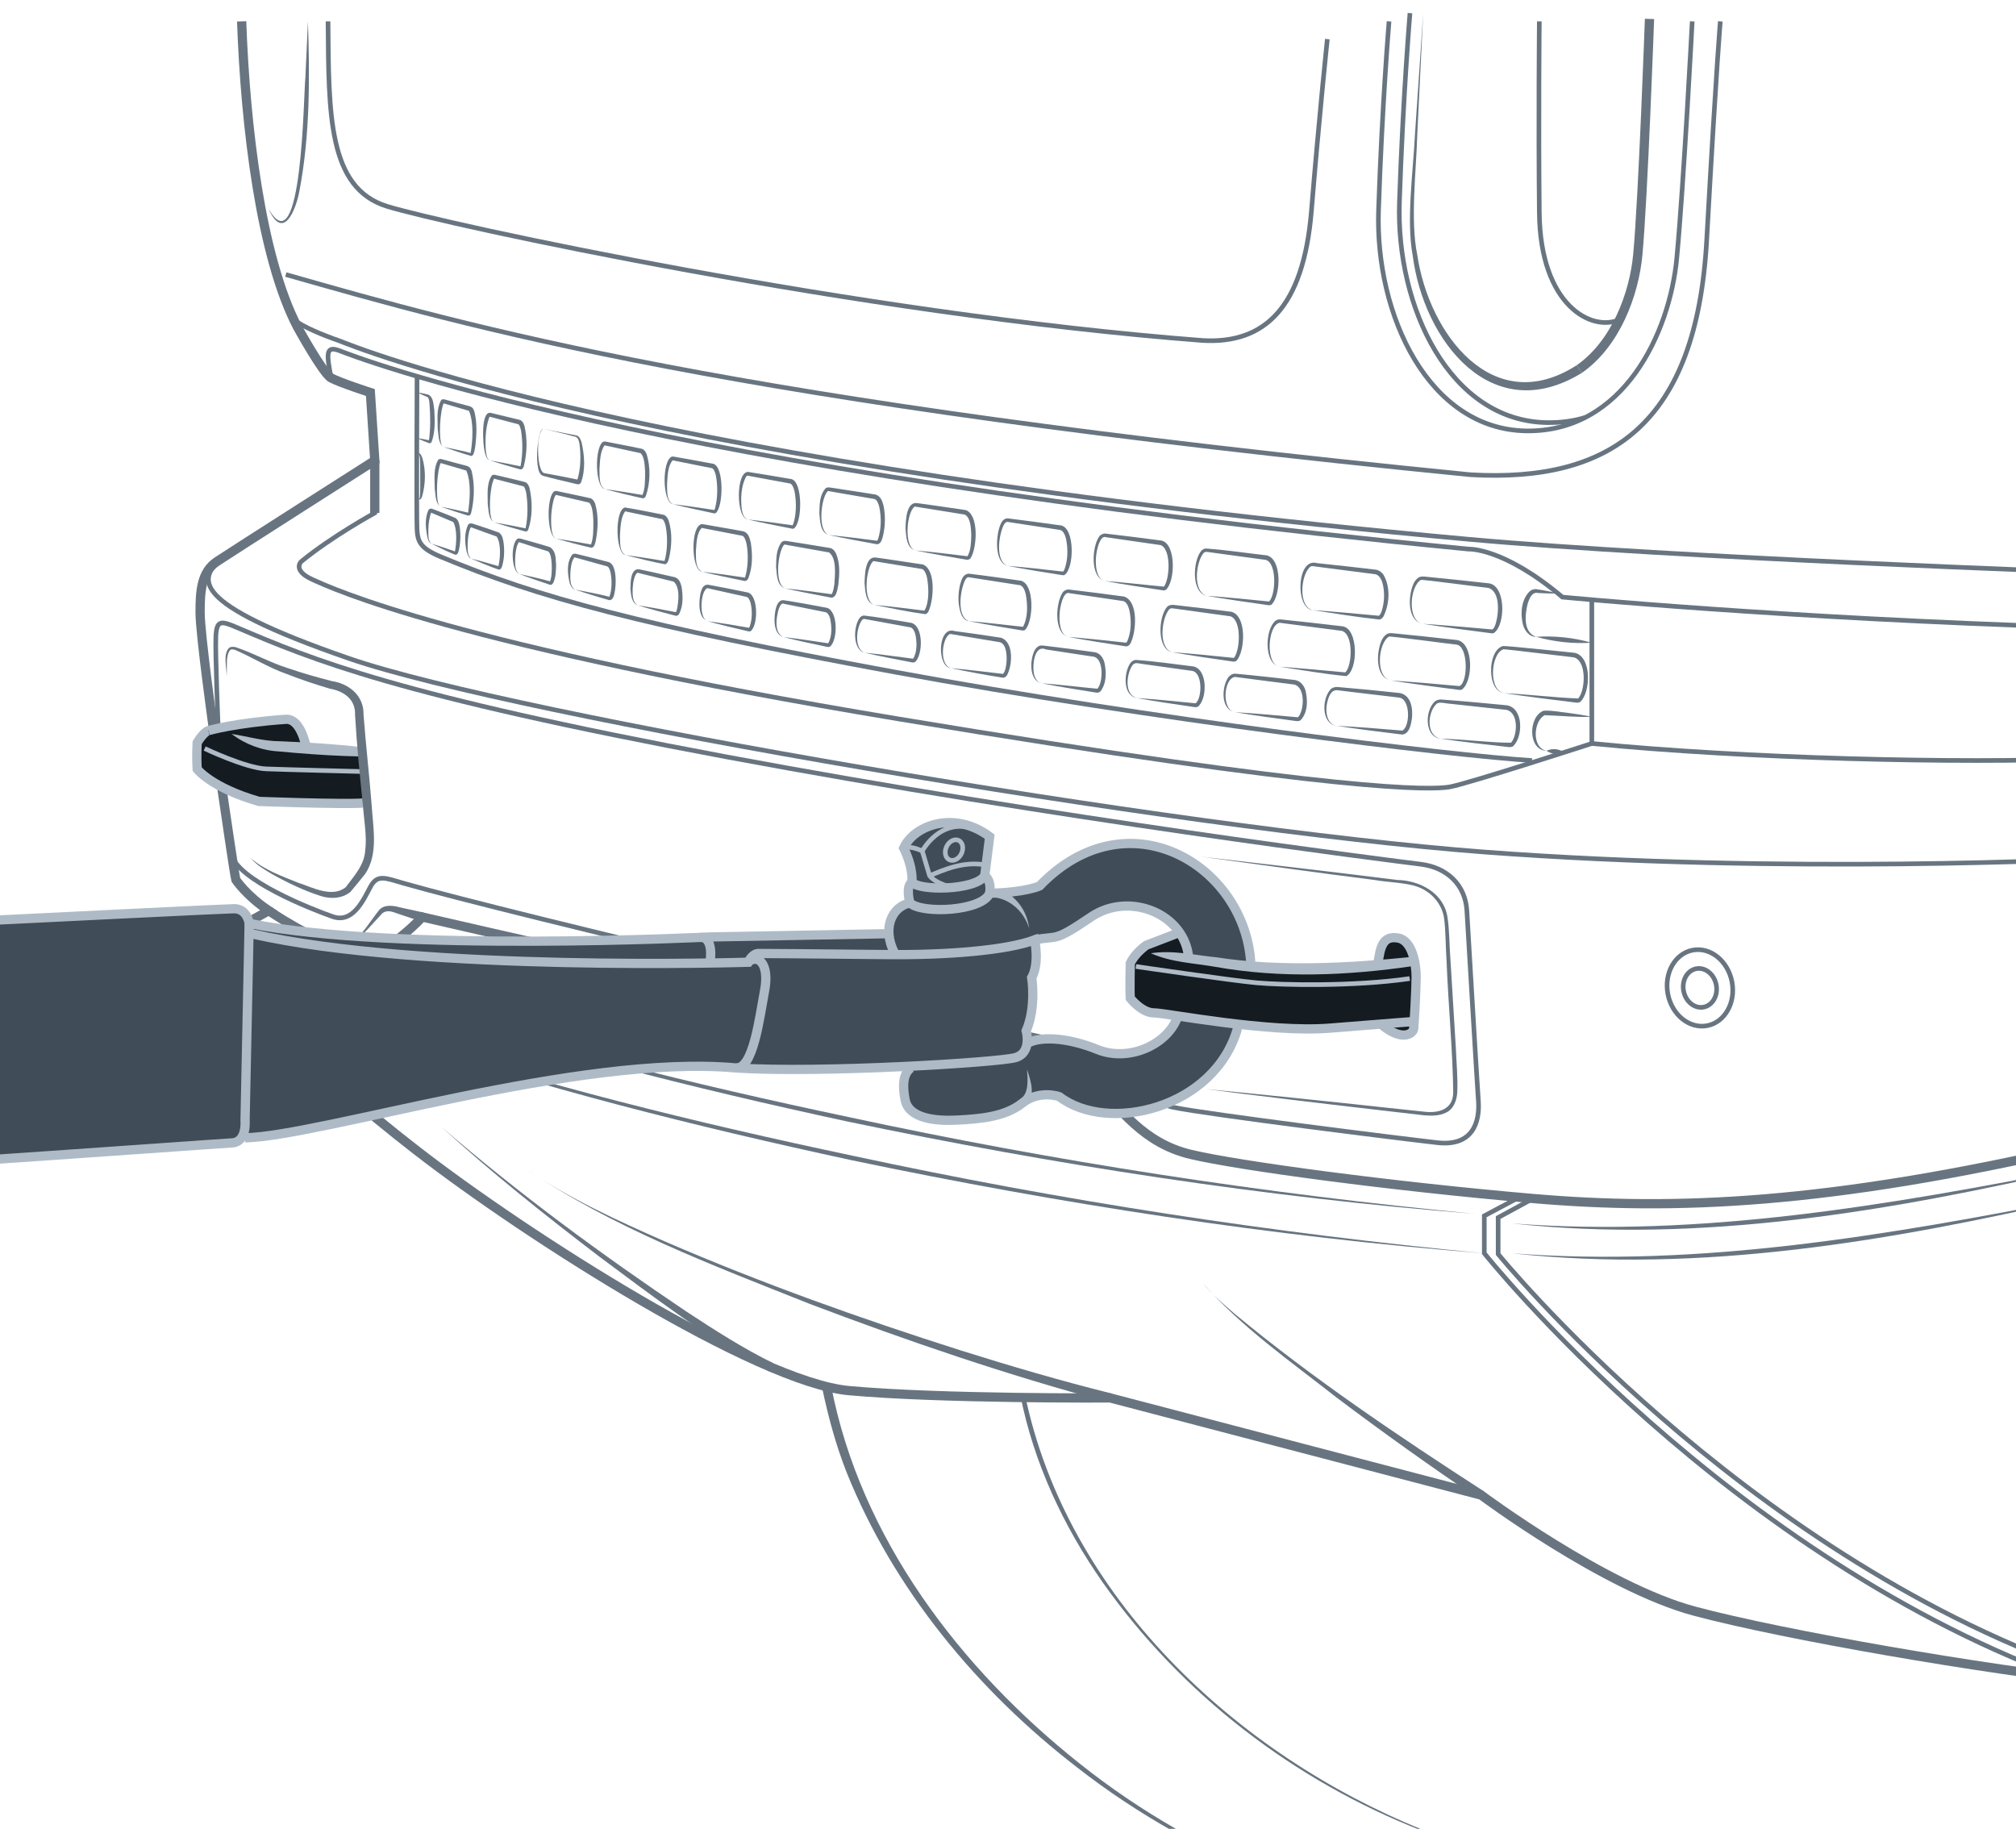 <?xml version="1.0" encoding="UTF-8"?><svg id="uuid-9b7fe7ae-14e8-4513-84a9-df8c51695cd6" xmlns="http://www.w3.org/2000/svg" width="218" height="197.752" xmlns:xlink="http://www.w3.org/1999/xlink" viewBox="0 0 218 197.752"><defs><clipPath id="uuid-9c628bb8-8b2c-4b3f-be51-546f9beaa8a1"><rect x="293.55" y="5.256" width="209.816" height="181.306" style="fill:none; stroke-width:0px;"/></clipPath></defs><path d="m125.702,109.647c-.56-.07-.95-.12-1.14-.12-1.32,0-2.56-1.59-2.56-1.59-.06-1,0-3.77,0-3.77.49-1.1,1.74-1.96,1.74-1.96l3.83-1.47c.02,0,.04.01.06.02.13.04.25.08.36.12.13.05.25.1.37.15.12.07.24.13.34.19.08.05.16.1.23.15.06.04.11.08.16.12.05.05.1.09.15.13.14.13.26.26.36.39.04.05.07.09.1.14.06.09.12.18.16.27.02.04.05.09.07.13.06.14.11.27.14.39.03.08.05.16.06.23.08.37.06.66.05.76.32.04.64.08.95.12.95.12,1.87.24,2.68.33.75.08,1.49.15,2.21.2.57.05,1.14.08,1.68.11.41.02.82.04,1.21.05,1.59.05,3.01.06,4.15.04,1.15-.02,3.6-.23,5.71-.43v-.01c.25-2.11.62-3.18,2.2-2.91,1.58.28,1.95,2.96,1.95,4.17,0,1.22-.21,5.17-.27,5.66s-1.22,1.41-3.44-.44l-.01-.1c-1.34.11-3.15.25-5.56.45-2.48.2-5.52.04-8.45-.25-1.08-.11-2.14-.23-3.15-.36-.36-.05-.71-.1-1.05-.14-.46-.06-.9-.13-1.33-.19-.2-.03-.41-.06-.6-.09-.2-.02-.39-.05-.58-.08-.82-.12-1.56-.23-2.16-.32-.23-.03-.43-.06-.62-.09Z" style="fill:#141b21; stroke-width:0px;"/><path d="m38.962,81.297c.16,1.77.36,3.79.51,5.5l-.44.04c-2.29.16-11.25-.18-11.25-.18-5.16-1.49-6.68-3.49-6.68-3.49-.08-1.47,0-2.87,0-2.87.74-1.19,1.22-1.29,1.22-1.29,0,0,2.93-.85,8.37-1.23,1.2-.08,1.91,1.54,2.24,3.16,2.82.18,6.03.36,6.03.36Z" style="fill:#141b21; stroke-width:0px;"/><path d="m26.131,2.309c.395,11.31,2.073,25.427,6.022,33.029,0,0,2.764,5.035,3.653,5.528s4.245,1.579,4.245,1.579l.477,7.348s-15.362,9.786-17.069,10.924-1.821,3.243-1.821,5.519,1.422,12.46,1.422,12.46" style="fill:none; stroke:#687581; stroke-miterlimit:10;"/><path d="m23.592,78.578s-.333-7.981-.249-9.769c.083-1.788.58-1.681,2.245-.971,8.239,3.511,17.301,7.335,52.885,13.986,35.584,6.651,72.331,11.274,75.158,11.623s4.822,2.212,4.988,5.022,1.081,18.274,1.247,20.602c.166,2.328-.665,4.905-4.406,4.489s-24.985-3.076-28.58-3.824-6.172-5.903-13.322-7.399-58.031-13.424-70.004-16.855c-1.932-.563-2.771-.969-3.519.445s-1.885,3.94-4.046,3.191-10.526-4.016-10.945-6.809" style="fill:none; stroke:#687581; stroke-miterlimit:10; stroke-width:.5px;"/><path d="m23.973,85.091c.307,2.101,1.375,9.419,1.53,10.042,0,0,1.134,1.713,3.559,3.337l-2.545,1.424s-.747.534-.747,1.246v2.958c.149,3.325,7.156,10.897,19.248,20.277,12.092,9.38,36.842,25.089,46.787,25.993,9.945.904,28.253.791,28.253.791l40.119,10.51s13.335,9.945,23.054,12.544c9.719,2.599,31.417,6.329,44.075,7.685" style="fill:none; stroke:#687581; stroke-miterlimit:10;"/><path d="m89.874,149.844c3.157,16.451,13.961,30.599,26.894,40.863,13.121,10.472,29.304,16.545,45.858,18.865-16.611-2.16-32.894-8.093-46.164-18.47-10.785-8.313-19.845-19.246-24.94-31.958-1.157-2.961-1.98-6.021-2.633-9.132,0,0,.986-.168.986-.168h0Z" style="fill:#687581; stroke-width:0px;"/><path d="m110.822,150.742c4.516,21.864,22.813,38.949,42.988,47.097,6.864,2.732,14.071,4.527,21.389,5.569-7.323-1-14.546-2.755-21.435-5.453-13.777-5.376-26.032-14.773-34.553-26.892-4.239-6.065-7.449-12.927-8.882-20.237l.493-.084h0Z" style="fill:#687581; stroke-width:0px;"/><path d="m29.062,98.469s4.348,3.072,10.518,5.294c0,0,3.209-1.563,6.088-4.607,0,0,45.579,10.531,67.217,14.645,0,0,2.715.658,5.512,3.373,2.797,2.715,5.183,6.417,10.366,7.651s21.72,3.455,37.023,4.772c15.303,1.316,31.843.658,58.91-5.595" style="fill:none; stroke:#687581; stroke-miterlimit:10;"/><path d="m165.787,129.597l-3.785,2.057v3.949s25.998,32.004,62.694,45.004" style="fill:none; stroke:#687581; stroke-miterlimit:10; stroke-width:.5px;"/><path d="m164.024,129.597l-3.519,1.872v4.049s26.294,33.05,63.918,46.378" style="fill:none; stroke:#687581; stroke-miterlimit:10; stroke-width:.5px;"/><path d="m26.041,105.275c5.077,2.746,10.541,4.67,16,6.497,16.398,5.493,33.228,9.623,50.139,13.192,22.543,4.857,45.369,8.369,68.326,10.555-23.005-1.802-45.848-5.344-68.429-10.067-16.908-3.657-33.732-7.862-50.114-13.45-5.437-1.905-10.882-3.909-15.921-6.727h0Z" style="fill:#687581; stroke-width:0px;"/><path d="m26.041,101.231c5.04,2.725,10.463,4.635,15.881,6.447,16.276,5.451,32.981,9.551,49.766,13.093,22.376,4.822,45.032,8.307,67.817,10.478-22.834-1.787-45.507-5.303-67.921-9.99-16.782-3.631-33.481-7.805-49.742-13.351-5.396-1.891-10.8-3.88-15.802-6.677h0Z" style="fill:#687581; stroke-width:0px;"/><path d="m163.489,135.518c20.491,1.562,40.892-2.01,60.935-5.921-19.899,4.574-40.48,8.157-60.935,5.921h0Z" style="fill:#687581; stroke-width:0px;"/><path d="m163.489,132.288c20.491,1.563,40.892-2.01,60.935-5.921-19.899,4.574-40.48,8.157-60.935,5.921h0Z" style="fill:#687581; stroke-width:0px;"/><path d="m23.459,60.719c-1.411,1.877-3.622,4.299,14.3,10.485,17.922,6.186,90.105,18.468,122.746,20.925,32.642,2.456,65.848.728,65.848.728" style="fill:none; stroke:#687581; stroke-miterlimit:10; stroke-width:.5px;"/><path d="m35.806,40.867c-.503-2.596-.594-3.506.862-2.96s31.842,12.737,122.182,21.471c0,0,3.73-.182,10.098,5.186,0,0,23.433,2.274,55.749,3.275" style="fill:none; stroke:#687581; stroke-miterlimit:10; stroke-width:.5px;"/><path d="m226.354,61.91s-45.492-1.599-67.505-3.596c-90.39-8.202-120.726-20.925-122.182-21.471-1.744-.604-3.965-1.516-4.904-2.292" style="fill:none; stroke:#687581; stroke-miterlimit:10; stroke-width:.5px;"/><path d="m40.528,49.794v5.67s-4.589,2.502-7.955,5.254c0,0-1.001.933,1.183,1.933,2.183,1.001,15.284,7.096,63.502,15.102,48.218,8.006,57.588,7.668,59.499,7.337s15.375-4.698,15.375-4.698v-15.543" style="fill:none; stroke:#687581; stroke-miterlimit:10; stroke-width:.5px;"/><line x1="40.528" y1="49.794" x2="40.528" y2="55.465" style="fill:none; stroke:#687581; stroke-miterlimit:10;"/><path d="m172.132,80.392c16.467,1.638,39.939,2.183,53.221,1.638" style="fill:none; stroke:#687581; stroke-miterlimit:10; stroke-width:.5px;"/><path d="m45.535,99.638l-2.221-.744c-.689-.206-1.333-.61-1.968-.145-1.024,1.069-2.04,2.399-3.327,3.224,1.267-1.024,2.004-2.36,3.013-3.613.662-.666,1.717-.38,2.482-.188,0,0,2.288.503,2.288.503l-.267.964h0Z" style="fill:#687581; stroke-width:0px;"/><path d="m35.472,2.309c.074,10.035,0,18.03,6.371,19.998,6.371,1.968,51.178,11.684,88.241,14.513,6.684.369,10.866-3.567,11.727-14.021.861-10.454,1.722-18.572,1.722-18.572" style="fill:none; stroke:#687581; stroke-miterlimit:10; stroke-width:.5px;"/><path d="m30.905,29.686c19.892,5.658,47.258,13.652,128.126,21.647,15.19.861,24.414-5.535,25.521-25.336,1.107-19.802,1.476-23.688,1.476-23.688" style="fill:none; stroke:#687581; stroke-miterlimit:10; stroke-width:.5px;"/><path d="m45.096,40.69s-.07,15.232,0,16.576c.07,1.344.4,2.034,2.559,2.937,10.514,4.399,21.572,7.391,49.089,12.463,27.518,5.071,60.606,9.08,68.919,9.569" style="fill:none; stroke:#687581; stroke-miterlimit:10; stroke-width:.5px;"/><ellipse cx="183.82" cy="106.823" rx="3.528" ry="4.158" transform="translate(-16.954 36.89) rotate(-10.958)" style="fill:none; stroke:#687581; stroke-miterlimit:10; stroke-width:.5px;"/><ellipse cx="183.82" cy="106.823" rx="1.795" ry="2.115" transform="translate(-16.954 36.89) rotate(-10.958)" style="fill:none; stroke:#687581; stroke-miterlimit:10; stroke-width:.5px;"/><path d="m182.987,2.309s-.908,17.482-1.666,25.583c-.757,8.101-5.754,18.852-16.278,18.701-10.524-.151-16.354-12.492-15.975-23.849.379-11.357,1.136-20.435,1.136-20.435" style="fill:none; stroke:#687581; stroke-miterlimit:10; stroke-width:.5px;"/><path d="m171.065,40.313c-9.765,6.023-17.108-3.464-18.298-12.646-.721-3.819.056-9.274.241-13.146,0,0,.89-13.104.89-13.104l-.64,13.117c-.105,3.854-.779,9.297.003,13.053,1.251,8.483,8.165,17.741,17.234,11.907-0,0,.572.821.572.821h0Z" style="fill:#687581; stroke-width:0px;"/><path d="m178.369,2.045s-.69,19.331-1.264,25.48c-.404,4.324-2.399,9.642-6.325,12.377" style="fill:none; stroke:#687581; stroke-miterlimit:10;"/><path d="m152.467,1.417s-.76,9.08-1.14,20.44c-.38,11.35,5.45,23.69,15.98,23.84,1.47.02,2.84-.17,4.1-.55" style="fill:none; stroke:#687581; stroke-miterlimit:10; stroke-width:.5px;"/><path d="m175.144,34.551c-2.981,1.379-8.585-1.475-8.689-11.542s0-20.7,0-20.7" style="fill:none; stroke:#687581; stroke-miterlimit:10; stroke-width:.5px;"/><path d="m29.028,22.553c3.656,6.482,3.798-12.452,3.99-14.116,0,0,.281-6.128.281-6.128.201,6.128.232,12.335-.929,18.383-.382,2.046-1.759,5.447-3.343,1.861h0Z" style="fill:#687581; stroke-width:0px;"/><path d="m119.933,151.642c-10.99-2.945-21.758-6.623-32.387-10.657-10.514-4.191-21.3-8.226-30.711-14.618,4.683,3.225,9.88,5.587,15.065,7.873,10.416,4.504,21.122,8.323,31.932,11.762,5.409,1.705,10.854,3.299,16.35,4.671l-.249.969h0Z" style="fill:#687581; stroke-width:0px;"/><path d="m159.903,162.086c-5.24-3.543-10.389-7.212-15.435-11.019-4.95-3.888-10.213-7.556-14.383-12.305,1.005,1.221,2.212,2.25,3.401,3.283,8.502,7.043,17.705,13.217,26.965,19.204,0,0-.547.837-.547.837h0Z" style="fill:#687581; stroke-width:0px;"/><path d="m83.199,148.309c-6.568-3.518-12.435-7.998-18.379-12.421-5.865-4.473-11.648-9.071-17.096-14.046,8.363,7.226,17.298,13.788,26.464,19.952,3.071,2.016,6.185,4.017,9.443,5.614l-.432.902h0Z" style="fill:#687581; stroke-width:0px;"/><path d="m162.694,74.958c2.651.123,5.337.466,7.962.571.802-.893.942-4.116-.492-4.453-.423-.033-7.427-.903-7.596-.871-1.387.476-1.649,4.527.126,4.753-1.954-.156-1.875-4.643-.175-5.1.237-.062,7.252.687,7.737.727,1.89.384,1.774,4.239.64,5.297-.131.114-.385.117-.546.083-2.553-.308-5.112-.634-7.655-1.006h0Z" style="fill:#687581; stroke-width:0px;"/><path d="m150.398,73.58c2.476.164,4.95.376,7.418.604.952-.39.964-4.356-.334-4.486-.361-.019-7.181-.942-7.286-.86-1.19.707-1.495,4.429.202,4.742-1.743-.357-1.568-3.135-.966-4.397.139-.256.316-.524.64-.672.387-.102.617-.01.901-.002,2.206.214,4.365.451,6.605.7,1.805.349,1.721,4.472.513,5.349-.082.052-.267.057-.307.043-2.463-.313-4.933-.643-7.386-1.02h0Z" style="fill:#687581; stroke-width:0px;"/><path d="m138.398,72.097c2.357.163,4.756.393,7.081.609.765-.761.889-4.151-.385-4.491,0,0-6.307-.821-6.307-.821l-.395-.056c-1.329.212-1.593,4.59.006,4.759-1.762-.302-1.624-4.075-.455-4.985.125-.11.32-.132.489-.14,2.265.225,4.468.485,6.766.754,1.692.264,1.68,4.712.388,5.383-2.407-.229-4.794-.656-7.188-1.012h0Z" style="fill:#687581; stroke-width:0px;"/><path d="m126.753,70.523c2.175.156,4.339.378,6.503.599.099-.004.149.048.208-.019.637-.885.812-4.031-.403-4.462-0,0-6.067-.836-6.067-.836-.297-.054-.4-.05-.568.09-.821.965-1.208,4.165.326,4.629-1.692-.358-1.473-3.82-.571-4.879.2-.252.655-.277.857-.222,2.05.224,4.045.47,6.133.731,1.657.458,1.477,4.2.564,5.265-.103.12-.372.147-.515.102-2.16-.31-4.32-.622-6.469-.997h0Z" style="fill:#687581; stroke-width:0px;"/><path d="m115.523,68.873c2.092.163,4.172.39,6.252.618-.002.007.046-.024.101-.11.476-1.032.476-2.349.237-3.447-.111-.437-.337-.879-.67-.944l-5.827-.854c-.367-.129-.613.388-.766.809-.282.905-.381,1.92-.176,2.855.11.451.342.96.849,1.073-1.598-.405-1.354-3.633-.65-4.745.117-.251.54-.447.79-.373,1.972.231,3.884.481,5.899.751,1.591.546,1.31,3.908.662,5.105-.079.108-.222.297-.485.278-2.076-.316-4.152-.634-6.216-1.016h0Z" style="fill:#687581; stroke-width:0px;"/><path d="m104.765,67.163c1.948.155,3.955.416,5.857.613.562-1.036.503-2.443.286-3.577-.102-.419-.313-.858-.615-.92l-5.57-.867c-.101-.023-.263.133-.362.319-.518,1.026-.956,3.929.404,4.432-.506-.052-.79-.575-.918-1.017-.269-.935-.254-1.926-.042-2.874.163-.498.246-1.145.928-1.244,1.936.23,3.738.493,5.687.768,1.487.44,1.324,4.377.442,5.301-.063.059-.244.097-.306.075-1.934-.314-3.868-.631-5.79-1.008h0Z" style="fill:#687581; stroke-width:0px;"/><path d="m94.539,65.408c1.814.169,3.616.391,5.417.622.555-.88.48-2.558.28-3.609-.093-.402-.29-.837-.558-.898l-5.237-.855c-.811.651-1.169,4.366.099,4.74-.964-.249-.98-1.558-1.051-2.373.032-.8.041-2.919,1.232-2.746.607.072,1.745.256,2.363.342,0,0,2.732.412,2.732.412,1.439.597,1.14,3.965.561,5.118-.064.1-.174.224-.313.249-1.852-.245-3.688-.643-5.523-1.002h0Z" style="fill:#687581; stroke-width:0px;"/><path d="m84.904,63.623c1.483.15,3.53.419,5.024.627.162-.22.244-.723.3-1.116.062-.987.262-2.767-.576-3.397-.851-.146-3.001-.542-3.824-.682,0,0-.644-.115-.644-.115l-.313-.06c-.019-.009-.064.003-.121.065-.631.805-1.036,4.224.154,4.679-.905-.272-.899-1.518-.982-2.298.02-.922-.003-1.821.546-2.643.081-.1.243-.224.447-.202.205.017.766.117.978.147.822.122,3.058.499,3.908.633.316.1.485.358.596.572.457,1.063.385,2.241.26,3.36-.088.356-.149,1.443-.772,1.43-1.632-.308-3.362-.635-4.979-.999h0Z" style="fill:#687581; stroke-width:0px;"/><path d="m75.917,61.823c1.519.171,3.127.407,4.64.635.326-1.006.399-2.515.165-3.671-.074-.366-.247-.794-.449-.852-1.191-.228-3.22-.627-4.391-.851-.572.583-.559,1.672-.632,2.514.024.733-.098,1.84.668,2.224-1.221-.156-1.256-5.071-.007-5.148.495.058,1.519.265,2.022.342.839.15,1.602.268,2.503.446.541.234.634.755.754,1.226.187,1.3.21,2.564-.263,3.84-.063.085-.117.291-.413.292-1.505-.307-3.107-.636-4.596-.998h0Z" style="fill:#687581; stroke-width:0px;"/><path d="m67.639,60.024c1.354.172,2.937.422,4.218.638.314-1.042.354-2.526.142-3.7-.066-.348-.228-.773-.398-.827-1.049-.217-2.962-.633-3.993-.844-.491.607-.516,1.75-.567,2.583.031.691-.098,1.763.599,2.151-1.116-.203-1.173-4.91-.06-5.152,1.443.235,2.738.504,4.201.795.306.131.419.381.51.58.439,1.388.363,2.871.009,4.281-.083.19-.114.407-.378.485-1.414-.248-2.89-.645-4.282-.99h0Z" style="fill:#687581; stroke-width:0px;"/><path d="m60.128,58.241c1.241.177,2.63.425,3.832.644-.039-.001-.055.016-.054.011.286-.786.257-1.794.252-2.649-.036-.551-.075-1.578-.463-1.899-.883-.2-2.689-.633-3.554-.829-.075-.016-.039-.006-.026-.012-.081.07-.172.277-.224.455-.288,1.051-.36,2.229-.238,3.325.069.346.114.791.476.954-1.035-.302-1.051-4.669-.154-5.134.214-.066.351.034.53.052,1.137.25,2.21.451,3.388.73.299.15.383.39.466.581.388,1.326.31,2.729.052,4.077-.07.19-.104.635-.46.683-1.238-.283-2.591-.641-3.821-.989h0Z" style="fill:#687581; stroke-width:0px;"/><path d="m53.443,56.489c1.115.184,2.315.42,3.423.65-.132.054-.01-.032-.014-.101.237-1.186.234-2.471.061-3.669-.046-.313-.19-.73-.3-.777-.689-.173-2.422-.636-3.09-.804-.07-.202-.243.287-.31.587-.221,1.026-.287,2.13-.185,3.183.064.331.084.756.415.931-.651-.352-.595-1.347-.702-1.994.01-1.006-.152-2.183.435-3.068.08-.098.301-.117.441-.061,0,0,1.053.25,1.053.25.726.178,1.351.306,2.16.527.288.171.343.396.419.58.341,1.487.355,3.129-.139,4.582-.044.044-.05.141-.244.167-.143-.019-.191-.047-.29-.069-1.018-.278-2.135-.595-3.134-.912h0Z" style="fill:#687581; stroke-width:0px;"/><path d="m47.642,54.784c.983.191,2.055.426,3.031.661-.165.047-.036-.014-.044-.089.182-1.414.34-3.191-.205-4.473-.023-.022-1.951-.562-1.974-.58-.223-.061-.635-.19-.855-.251.027.015.098-.016.086-.017-.101.126-.199.537-.253.836-.164.984-.221,2.013-.139,3.013.059.314.058.712.353.899-.588-.386-.518-1.275-.63-1.9.005-1.059-.182-2.201.374-3.162.079-.107.305-.118.44-.057.153.036.581.161.741.2-.016.011,2.046.54,1.958.529.379.139.406.394.483.561.341,1.47.293,3.041-.06,4.502-.07.134-.063.294-.331.298-.967-.297-2.027-.635-2.973-.972h0Z" style="fill:#687581; stroke-width:0px;"/><path d="m45.067,53.877l.324.013c.072-.541.044-1.697.05-2.277,0,0-.005-1.342-.005-1.342-.029-.387.047-.945-.208-1.237-.181-.114-.226-.106.021-.074.264.093.354.378.43.588.383,1.34.34,2.793-.032,4.13-.068.111-.035.229-.243.34-.145-.034-.226-.091-.338-.141h0Z" style="fill:#687581; stroke-width:0px;"/><path d="m166.107,68.857c2.038-.125,4.053.086,6.02.64-2.042.128-4.05-.088-6.02-.64h0Z" style="fill:#687581; stroke-width:0px;"/><path d="m168.467,64.167c-.718.025-1.429-.005-2.139-.043-.661-.156-.942.558-1.138,1.175-.286,1.167-.502,3.058.917,3.558-.788.021-1.323-.772-1.461-1.482-.248-1.174-.114-2.599.802-3.47.19-.135.411-.213.648-.204.798.12,1.584.265,2.372.465h0Z" style="fill:#687581; stroke-width:0px;"/><path d="m153.846,67.454c2.482.164,4.963.376,7.437.603.137.047.263-.145.37-.378.417-1.089.663-3.654-.696-4.107-.366-.022-7.197-.934-7.309-.864-1.203.702-1.506,4.435.198,4.746-1.749-.355-1.575-3.143-.964-4.406.137-.258.324-.521.648-.669.392-.093.614-.004.902.005,2.212.213,4.377.451,6.622.699,1.809.337,1.735,4.507.5,5.356-.089.053-.262.046-.302.035-2.47-.313-4.946-.642-7.405-1.019h0Z" style="fill:#687581; stroke-width:0px;"/><path d="m141.957,65.973c2.37.161,4.782.393,7.136.607.072-.003.24-.259.308-.479.31-.942.353-2.063.104-3.024-.131-.472-.396-.922-.797-.985l-6.341-.819c-.171-.007-.524-.124-.669.004-1.036.803-1.365,4.339.258,4.697-1.927-.146-1.755-5.727.452-5.083,2.139.218,4.228.459,6.402.712.332.06.617.29.792.54.774,1.346.666,3.142.004,4.511-.088.123-.193.287-.441.337-2.431-.26-4.796-.651-7.209-1.017h0Z" style="fill:#687581; stroke-width:0px;"/><path d="m130.487,64.425c2.257.159,4.502.389,6.749.614.735-.747.851-4.147-.357-4.497,0,0-6.118-.833-6.118-.833-.297-.047-.426-.066-.59.066-.853.959-1.239,4.191.316,4.649-1.715-.352-1.496-3.855-.554-4.907.132-.093.258-.205.451-.208,2.209.157,4.354.493,6.604.745,1.661.406,1.518,4.309.534,5.296-.116.109-.352.106-.512.068-2.178-.309-4.356-.619-6.523-.994h0Z" style="fill:#687581; stroke-width:0px;"/><path d="m119.475,62.825c2.128.15,4.291.416,6.386.607.645-.843.797-4.06-.355-4.49-0,0-5.895-.849-5.895-.849-.41-.169-.642.352-.813.772-.299.909-.4,1.939-.191,2.882.112.457.354.967.868,1.077-1.623-.389-1.39-3.69-.628-4.784.128-.252.577-.405.81-.329,1.994.229,3.93.478,5.966.745,1.58.396,1.464,4.462.439,5.331-.076.059-.27.062-.298.048-2.1-.315-4.2-.63-6.288-1.01h0Z" style="fill:#687581; stroke-width:0px;"/><path d="m108.965,61.185c1.919.158,3.828.371,5.736.591.324.037.249.07.384-.152.404-1.047.419-2.306.182-3.395-.105-.425-.322-.865-.635-.927l-5.675-.867c-.123-.033-.271.092-.388.278-.563,1.018-.997,3.985.396,4.473-1.536-.378-1.276-3.548-.697-4.652.118-.21.351-.518.738-.48,1.923.236,3.784.49,5.749.764,1.49.333,1.41,4.649.359,5.353-.07.038-.19.032-.272.016-1.964-.311-3.926-.626-5.878-1.001h0Z" style="fill:#687581; stroke-width:0px;"/><path d="m98.998,59.521c1.847.165,3.683.384,5.517.612.175.014.046.031.132-.031.348-.663.366-1.49.383-2.234-.028-.696-.058-1.937-.727-2.231,0,0-5.382-.863-5.382-.863-.896.561-1.214,4.428.076,4.747-.989-.238-1.016-1.575-1.08-2.405.033-.831.074-2.96,1.329-2.704.619.071,1.778.253,2.407.337,0,0,2.781.406,2.781.406,1.459.524,1.211,4.127.524,5.198-.094.146-.353.215-.482.161-1.831-.308-3.66-.623-5.479-.993h0Z" style="fill:#687581; stroke-width:0px;"/><path d="m89.617,57.845c1.308.131,3.934.446,5.234.626-.027.024.054-.06.082-.143.371-1.095.377-2.356.157-3.482-.088-.393-.279-.826-.53-.887-.87-.143-3.072-.535-3.915-.673,0,0-.658-.113-.658-.113l-.328-.062c-.133-.021-.088-.025-.168.017-.719.748-1.107,4.285.127,4.716-.935-.26-.939-1.538-1.017-2.336.042-.944-.018-1.885.655-2.685.089-.114.379-.142.461-.11.204.018.779.117.991.145.84.119,3.126.49,3.994.622.573.2.727.767.853,1.26.214,1.139.171,2.305-.125,3.422-.127.279-.116.52-.489.68-.217.019-.213-.021-.395-.043-1.613-.292-3.33-.608-4.929-.955h0Z" style="fill:#687581; stroke-width:0px;"/><path d="m80.862,56.172c1.559.166,3.211.395,4.765.617.174.007.027.043.103-.016.402-1.027.406-2.487.191-3.623-.08-.377-.259-.806-.479-.866-1.161-.211-3.236-.602-4.377-.809-.281-.049-.248-.096-.378.057-.56.997-.621,2.465-.46,3.631.083.39.204.874.636,1.008-1.286-.147-1.304-5.151.028-5.144,1.571.253,3.111.499,4.706.782,1.235.327,1.177,4.825.218,5.354-.176.026-.156-.009-.229-.012l-.316-.062c-1.438-.28-2.984-.588-4.407-.919h0Z" style="fill:#687581; stroke-width:0px;"/><path d="m72.776,54.515c1.388.164,2.875.384,4.258.6.294.03.163.106.276-.112.295-1.089.319-2.399.111-3.533-.071-.36-.24-.787-.431-.843-1.143-.226-3.126-.627-4.25-.85-.551.626-.538,1.687-.608,2.54.028.722-.101,1.807.643,2.198-1.19-.238-1.188-4.731-.129-5.14.07-.018.162-.009.234.003,1.429.262,2.82.491,4.278.778,1.162.385,1.063,4.688.23,5.334-.239.053-.224-.01-.399-.029-1.376-.289-2.854-.607-4.214-.946h0Z" style="fill:#687581; stroke-width:0px;"/><path d="m65.402,52.889c1.327.174,2.747.406,4.068.633.303-.624.288-1.776.285-2.571-.036-.573-.073-1.634-.503-1.953-.983-.212-2.965-.645-3.874-.844-.492.649-.5,1.759-.554,2.606.033.683-.1,1.736.578,2.129-1.101-.279-1.102-4.623-.167-5.128.293-.063.433.044.688.072,0,0,1.155.227,1.155.227.791.161,1.496.282,2.356.475.304.136.409.384.498.58.422,1.46.404,3.088-.1,4.532-.055.098-.151.24-.318.236-1.332-.284-2.787-.641-4.113-.993h0Z" style="fill:#687581; stroke-width:0px;"/><path d="m58.78,46.363c-.824.237-.774,4.52.048,4.791.863.144,2.706.51,3.581.693,0,0,.137.032.137.032-.125-.015-.145.069-.128.032.404-1.247.41-2.71.233-4.001-.089-.36-.176-.698-.59-.721-.688-.204-2.561-.647-3.28-.826h0Zm0,0c.895.206,2.721.555,3.602.732.309.123.417.476.511.751.315,1.417.438,2.966-.071,4.343-.053.108-.249.24-.488.15-.884-.212-2.716-.634-3.572-.875-.351-.089-.488-.483-.56-.773-.226-1.139-.121-2.272.073-3.394.096-.304.13-.873.505-.936h0Z" style="fill:#687581; stroke-width:0px;"/><path d="m52.952,49.782c1.07.181,2.229.41,3.292.636.022.017.151.006.022.029-.031.024.033-.07.042-.141.22-1.184.223-2.456.05-3.649-.044-.311-.187-.727-.293-.774l-2.022-.535-1.04-.275c-.011-.007-.142-.032-.071-.021.038-.006.044-.021.031-.005-.024.023-.062.094-.091.164-.384,1.146-.418,2.435-.325,3.642.063.329.08.75.406.928-.364-.134-.443-.576-.536-.904-.187-.681-.488-4.533.682-4.225.754.184,1.861.448,2.612.63.226.067.318.056.577.154.286.174.338.396.412.58.347,1.435.301,2.967-.058,4.396-.046.096-.038.185-.211.323-.216.06-.174-.002-.239.001-1.055-.292-2.203-.621-3.238-.955h0Z" style="fill:#687581; stroke-width:0px;"/><path d="m47.961,48.329c.846.178,2.41.483,2.929.656.234-1.355.351-3.331-.176-4.558-.011-.013-1.944-.568-1.964-.581-.213-.058-.623-.189-.834-.246.065.014.095-.033.084-.016-.106.143-.196.544-.252.845-.161.981-.218,2.006-.137,3.003.058.312.056.709.349.897-.583-.387-.513-1.272-.625-1.895.001-1.089-.175-2.122.35-3.147.145-.209.477-.073.69-.014,0,0,.492.134.492.134-.015.012,2.038.543,1.949.531.38.142.402.395.48.562.309,1.208.246,2.468.108,3.694-.05.315-.088.636-.223.934-.044.042-.021.134-.232.174-1.04-.292-1.983-.624-2.989-.974h0Z" style="fill:#687581; stroke-width:0px;"/><path d="m45.087,42.407c.405.07.898.18,1.242.27.576.3.533,1.111.635,1.654.061,1.166.118,2.332-.293,3.458-.025.022-.05.149-.248.139-.455-.166-.908-.354-1.346-.561.476.066.944.15,1.41.257-.127-.009-.106.051-.104.013.186-1.308.158-2.742.055-4.07-.015-.238-.108-.568-.174-.611-.4-.161-.79-.353-1.177-.55h0Z" style="fill:#687581; stroke-width:0px;"/><path d="m167.227,81.177c-2.024-.051-1.994-3.698-.306-4.328.931-.052,1.747.143,2.651.235.854.117,1.708.242,2.555.423-1.678.069-3.423-.123-5.082-.174-1.218.584-1.451,3.526.182,3.844h0Z" style="fill:#687581; stroke-width:0px;"/><path d="m169.157,81.357c-.674.278-1.32.221-1.93-.18.663-.282,1.33-.217,1.93.18h0Z" style="fill:#687581; stroke-width:0px;"/><path d="m155.781,79.874c2.37.041,5.471.454,7.616.434.709-.808.839-3.273-.512-3.55-0,0-6.184-.671-6.184-.671-.37-.008-1.09-.259-1.384.045-.947.9-1.151,3.414.464,3.743-1.753-.191-1.709-2.978-.665-3.986.191-.21.59-.285.842-.243,2.345.176,4.644.387,7.01.62,1.78.33,1.739,3.361.682,4.393-.101.123-.428.148-.506.123-2.455-.274-4.917-.556-7.362-.908h0Z" style="fill:#687581; stroke-width:0px;"/><path d="m144.542,78.482c2.373.123,4.742.316,7.106.517.855-.482.88-3.415-.361-3.57-.363-.046-6.592-.77-6.686-.796-.735-.06-.979.849-1.11,1.454-.174.886-.03,2.203,1.051,2.396-1.668-.22-1.601-2.851-.71-3.885.164-.229.529-.341.803-.313,2.256.188,4.463.408,6.74.653,1.254.259,1.413,1.732,1.303,2.756-.093.581-.254,1.685-1.062,1.731-2.36-.286-4.726-.579-7.075-.942h0Z" style="fill:#687581; stroke-width:0px;"/><path d="m133.571,77.013c2.159.125,4.313.324,6.464.517.16-.004.291.074.369-.021.633-.764.753-3.192-.447-3.487-.343-.046-6.327-.804-6.41-.827-1.271.185-1.463,3.658.025,3.818-1.593-.256-1.484-2.719-.749-3.778.17-.202.424-.406.756-.389l.721.065c1.922.188,3.803.39,5.753.621.608.104.996.669,1.126,1.157.236,1.058.258,2.304-.515,3.163-.157.169-.507.122-.662.094-2.144-.29-4.296-.574-6.43-.932h0Z" style="fill:#687581; stroke-width:0px;"/><path d="m122.924,75.478c2.128.141,4.249.358,6.367.57.707-.567.765-3.264-.342-3.499,0,0-5.456-.76-5.456-.76-.433-.049-.809-.237-1.08.208-.591.942-.863,3.083.511,3.481-1.505-.282-1.391-2.608-.771-3.66.128-.206.344-.44.664-.461,2.103.149,4.11.451,6.235.704,1.557.33,1.505,3.519.489,4.348-.137.068-.317.068-.46.037-2.054-.302-4.115-.598-6.157-.967h0Z" style="fill:#687581; stroke-width:0px;"/><path d="m112.657,73.886c2.006.137,4.029.408,6.012.586.602-.64.701-3.158-.348-3.452,0,0-5.213-.793-5.213-.793-1.321-.593-1.505,1.899-1.272,2.754.107.404.369.816.821.906-1.407-.282-1.299-2.521-.789-3.539.109-.209.28-.427.561-.53.344-.061.485.02.727.028,1.764.211,3.48.432,5.276.688.579.13.885.679 1,1.121.216,1.028.236,2.219-.425,3.094-.099.11-.305.182-.466.143-1.964-.314-3.934-.623-5.885-1.005h0Z" style="fill:#687581; stroke-width:0px;"/><path d="m102.826,72.249c1.878.154,3.768.414,5.632.619.281-.278.38-1.034.394-1.496.009-.64-.044-1.72-.723-1.927,0,0-4.97-.828-4.97-.828-.122-.007-.415-.113-.511-.033-.832.61-1.057,3.335.178,3.665-1.55-.136-1.434-4.603.387-4.013,1.685.223,3.319.455,5.038.724,1.42.481,1.224,3.022.633,4.066-.081.1-.183.245-.418.258-1.897-.294-3.76-.649-5.639-1.036h0Z" style="fill:#687581; stroke-width:0px;"/><path d="m93.488,70.578c1.743.163,3.566.438,5.25.647.46-.713.421-1.847.236-2.664-.094-.354-.286-.67-.545-.726l-4.726-.866c-.181-.029-.284-.09-.431.011-.677.757-.96,3.17.217,3.598-1.341-.327-1.224-3.018-.443-3.865.111-.079.227-.158.39-.154,1.724.202,3.369.506,5.126.794,1.323.387,1.233,3.465.398,4.225-.135.074-.298.066-.43.029-1.685-.322-3.37-.644-5.042-1.03h0Z" style="fill:#687581; stroke-width:0px;"/><path d="m84.699,68.882c1.599.176,3.368.457,4.862.678.426-.753.388-1.825.209-2.656-.086-.338-.262-.649-.493-.703l-4.482-.906c-.281-.149-.444.207-.583.535-.257.906-.558,2.553.486,3.052-1.155-.359-1.025-2.201-.786-3.152.106-.356.332-.862.799-.834,1.581.245,3.093.521,4.71.827,1.231.367,1.17,3.562.319,4.205-.096.038-.239.045-.258.028-1.599-.336-3.199-.673-4.783-1.074h0Z" style="fill:#687581; stroke-width:0px;"/><path d="m76.515,67.172c1.45.189,2.885.431,4.319.681.268.032.101.077.225-.08.289-.784.294-1.731.115-2.542-.078-.318-.241-.635-.439-.686l-4.24-.944c-.747.235-.956,3.321.021,3.571-1.069-.383-.942-2.102-.769-3.02.123-.399.241-.954.822-.928,1.449.264,2.831.543,4.325.848,1.133.354,1.092,3.643.254,4.183-.059.033-.177.028-.24.008-1.47-.341-2.938-.687-4.391-1.091h0Z" style="fill:#687581; stroke-width:0px;"/><path d="m68.992,65.458c1.391.209,2.765.475,4.139.744-.015-.01-.037.004-.041,0-.021.012-.002-.001.009-.023.027-.041.056-.112.078-.183.208-.854.388-2.509-.331-3.104-0,0-3.912-.962-3.912-.962-.378.249-.493,1.21-.519,1.708-.012.616-.062,1.496.577,1.821-.714-.23-.766-1.188-.822-1.823.016-.66.005-2.281,1.019-2.062.457.084,1.31.289,1.773.386,0,0,2.059.465,2.059.465.494.233.583.68.679,1.022.157.985.201,2.071-.28,2.971-.054.085-.208.197-.349.168-1.367-.35-2.731-.713-4.079-1.127h0Z" style="fill:#687581; stroke-width:0px;"/><path d="m62.187,63.753c1.156.215,2.747.516,3.708.778.293-.767.285-1.821.122-2.645-.061-.285-.203-.593-.344-.64-.868-.237-2.418-.672-3.272-.906,0,0-.235-.071-.235-.071-.053.003-.005-.018-.055.013-.338.376-.405,1.187-.438,1.724,0,.586-.067,1.407.513,1.747-.337-.086-.5-.451-.596-.757-.219-.986-.346-2.117.276-3.011.07-.095.298-.137.395-.106,1.215.295,2.37.58,3.607.908.467.257.522.67.614.996.132.68.117,1.354.026,2.033-.079.335-.103,1.032-.595,1.085-1.2-.333-2.526-.741-3.727-1.149h0Z" style="fill:#687581; stroke-width:0px;"/><path d="m56.156,62.065c1.049.221,2.474.551,3.35.805-.019.001-.036.014-.036.014.198-.5.206-1.175.194-1.773-.024-.445-.067-1.248-.391-1.493-.865-.263-2.315-.717-3.159-.998-.274.334-.388,1.177-.408,1.774.01.557-.071,1.318.45,1.672-.892-.318-.953-3.335-.174-3.827.131-.037.246-.02.355.015,1.068.3,2.064.57,3.155.915.684.526.576,1.227.643,1.931-.02.643-.017,1.256-.304,1.918-.048.082-.127.191-.248.214-.144.022-.243-.058-.358-.083-1.006-.334-2.085-.701-3.069-1.084h0Z" style="fill:#687581; stroke-width:0px;"/><path d="m50.956,60.405c.97.235,2.091.557,3.0.833-.082.011-.076.029-.071.017.222-.855.322-2.515-.185-3.242-.741-.258-2.076-.745-2.8-1.014.122-.048-.031.033-.058.158-.194.491-.253,1.088-.272,1.651.012.526-.078,1.239.385,1.597-.294-.104-.401-.443-.483-.714-.208-.948-.288-1.985.124-2.913.165-.315.559-.146.823-.053.858.282,1.635.526,2.524.853.401.299.407.638.488.936.138.911.121,1.795-.129,2.7-.076.164-.094.356-.359.382-.998-.339-2.023-.776-2.989-1.19h0Z" style="fill:#687581; stroke-width:0px;"/><path d="m46.642,58.784c.828.243,1.711.539,2.525.828.043.038.209.02.018.064.183-.874.269-2.459-.173-3.229-.601-.245-1.82-.761-2.403-1.016,0,0-.04-.017-.04-.017.017.011.039.004.055.004-.168.407-.305,1.218-.302,1.843.013.5-.08,1.153.32,1.522-.268-.118-.351-.437-.427-.692-.185-.969-.317-2.039.132-2.967.052-.081.234-.169.361-.115.887.339,1.664.627,2.58,1.02.357.318.346.618.419.902.123.848.098,1.684-.078,2.527-.048.141-.088.523-.381.534-.867-.34-1.769-.794-2.606-1.209h0Z" style="fill:#687581; stroke-width:0px;"/><path d="m148.989,104.348c.253-2.126.618-3.191,2.2-2.917,1.582.274,1.948,2.952,1.948,4.169s-.213,5.166-.274,5.657-1.217,1.407-3.439-.436" style="fill:none; stroke:#aebbc7; stroke-miterlimit:10;"/><path d="m129.895,92.632c7.059.811,14.141,1.635,21.193,2.519,2.402.032,5.03,1.397,5.432,3.999.225,1.389.211,3.348.332,4.755.148,2.359.443,7.108.58,9.467.058,1.587.223,3.139.148,4.769-.051.825-.382,1.77-1.187,2.156-.788.396-1.642.357-2.436.298l-4.713-.548c-4.694-.534-14.15-1.67-18.835-2.281,4.713.439,14.168,1.419,18.869,1.937,0,0,4.714.502,4.714.502,1.586.188,3.143-.232,3.153-2.101-.047-4.328-.557-9.809-.719-14.175-.107-1.35-.083-3.399-.281-4.704-.245-1.519-1.372-2.79-2.816-3.321-1.239-.473-3.298-.494-4.634-.744-6.273-.797-12.536-1.67-18.801-2.527h0Z" style="fill:#687581; stroke-width:0px;"/><path d="m22.538,79.002s-.477.1-1.217,1.294c0,0-.089,1.401,0,2.869,0,0,1.512,2.002,6.673,3.492,0,0,8.964.334,11.255.178" style="fill:none; stroke:#aebbc7; stroke-miterlimit:10;"/><path d="m22.538,79.002s2.925-.848,8.367-1.224c1.202-.083,1.909,1.538,2.241,3.159" style="fill:none; stroke:#aebbc7; stroke-miterlimit:10;"/><path d="m25.041,79.356c1.805.292,3.449.788,5.236.797,2.966.117,5.981.3,8.928.647,0,0-.057.998-.057.998-2.401-.041-4.8-.184-7.191-.385l-1.792-.16c-1.847-.096-3.667-.776-5.123-1.897h0Z" style="fill:#aebbc7; stroke-width:0px;"/><path d="m22.131,80.937s4.448,2.12,6.651,2.203,10.395.287,10.395.287" style="fill:none; stroke:#aebbc7; stroke-miterlimit:10; stroke-width:.5px;"/><path d="m24.5,73.122c.041-.917-.435-2.359.283-3.082.237-.142.49-.102.699-.062,1.958.649,3.742,1.683,5.706,2.285,1.537.532,3.106.974,4.683,1.382,1.879.274,3.491,1.595,3.437,3.598.242,3.232.625,6.504.877,9.767.144,2.426.765,5.298-.692,7.481-.544.692-1.068,1.31-1.609,1.961-.946.743-2.103.747-3.089.469-1.888-.595-3.633-1.435-5.351-2.387-.832-.494-1.701-.995-2.325-1.75,1.442,1.287,3.336,1.937,5.105,2.657,1.582.522,3.7,1.673,5.162.492.813-1.115,2.051-2.397,2.108-4.035.206-1.346-.155-3.421-.249-4.8-.336-3.262-.66-6.505-.853-9.811.073-1.687-1.244-2.566-2.748-2.825-1.578-.469-3.143-.992-4.679-1.596-1.937-.68-3.698-1.798-5.555-2.596-.18-.051-.37-.078-.497-.008-.581.644-.296,1.998-.414,2.861h0Z" style="fill:#687581; stroke-width:0px;"/><path d="m128.543,103.665c1.583.37,4.057-.075,6.227.39l.483-.009c-.72-10.577-13.373-18.102-22.851-8.245,0,0-1.327.616-4.559.758-.265.019-.54.029-.825.029.209-1.516-.531-1.886-.531-1.886l.142-1.156.389-3.071c-3.8-2.862-8.16-1.27-9.307,1.222,1.099,2.208.9,3.687.9,3.687-.73.474-.228,2.246-.228,2.246-1.46.332-2.36,1.64-2.265,3.327l-19.353.36s-.36.019-1.024.047c-5.8.256-34.773,1.336-48.8-1.516,0,0-.199-1.592-1.621-1.592-1.431,0-69.632,3.412-69.632,3.412,5.753,5.45-.919,17.534,3.677,26.092,7.8,0,64.059-4.094,65.718-4.18.559-.029.9-.313,1.109-.682l.303.133c8.122-.152,36.091-9.089,53.094-7.554h.057c4.853.313,12.482.133,18.86-.19l.009.18c-.644.455-1.033,1.365-.644,3.441.389,2.075,3.374,2.332,5.706,2.208,2.341-.133,5.061-.322,6.947-1.82,0,0,.009-.009.038-.019.047-.047.095-.085.142-.104l.009-.009c1.829-1.308,3.829-.578,3.829-.578,5.232,3.99,16.718.733,19.277-7.844-2.009-.37-4.425-.212-6.529-.695-1.099,2.938-5.251,4.805-8.625,3.44-3.393-1.384-6.369-1.431-7.611-.635.104-.711-.085-1.384-.085-1.384,1.109-2.578.588-5.753.588-5.753.872-1.545.322-4.085.322-4.085,2.597-.512,1.962.332,6.094-2.474,4.075-2.767,9.818.293,10.567,4.51Z" style="fill:#404d59; stroke-width:0px;"/><path d="m133.822,111.184c-2.466,8.696-14.017,11.421-19.273,7.398,0,0-2.142-.779-4.023.714-1.882,1.492-4.607,1.687-6.944,1.817s-5.321-.13-5.711-2.206c-.389-2.077,0-2.985.649-3.439" style="fill:none; stroke:#aebbc7; stroke-miterlimit:10;"/><path d="m96.703,103.007c-1.298-2.596-.325-4.923,1.687-5.382,0,0-.504-1.773.219-2.243,0,0,.201-1.481-.893-3.685,1.146-2.493,5.506-4.082,9.305-1.228l-.536,4.227s.748.377.536,1.887c3.829-.065,5.386-.779,5.386-.779,9.474-9.864,22.128-2.336,22.842,8.241" style="fill:none; stroke:#aebbc7; stroke-miterlimit:10;"/><path d="m98.39,97.626c1.266,1.226,7.83.916,8.631-1.042" style="fill:none; stroke:#aebbc7; stroke-miterlimit:10;"/><path d="m98.609,95.383c.759.975,6.864.903,7.876-.686" style="fill:none; stroke:#aebbc7; stroke-miterlimit:10;"/><path d="m103.529,95.899c-1.341.113-2.752-.805-3.005-1.203l-.795-2.673s2.518-4.769,7.292-1.553" style="fill:none; stroke:#aebbc7; stroke-miterlimit:10; stroke-width:.5px;"/><path d="m100.524,94.696c1.517-.64,3.725-1.625,6.108-1.156" style="fill:none; stroke:#aebbc7; stroke-miterlimit:10; stroke-width:.5px;"/><path d="m97.716,91.698s.64-.325,2.013.325" style="fill:none; stroke:#aebbc7; stroke-miterlimit:10; stroke-width:.5px;"/><ellipse cx="103.162" cy="91.92" rx="1.163" ry=".888" transform="translate(-24.603 144.53) rotate(-64.082)" style="fill:none; stroke:#aebbc7; stroke-miterlimit:10; stroke-width:.5px;"/><path d="m27.209,100.969c18.28,4.176,53.688,3.077,53.688,3.077.476-.957,1.071-.947,1.071-.947,0,0,7.181.04,13.853.119s13.123-.476,16.059-1.587c0,0,.555,2.539-.317,4.086,0,0,.516,3.174-.595,5.752,0,0,.674,2.38-1.19,2.896-1.865.516-21.026,1.706-30.19,1.111-17.001-1.536-44.973,7.397-53.089,7.555" style="fill:none; stroke:#aebbc7; stroke-miterlimit:10;"/><path d="m96.127,100.959l-19.355.355s-34.197,1.706-49.827-1.468c0,0-.198-1.587-1.627-1.587s-69.623,3.412-69.623,3.412" style="fill:none; stroke:#aebbc7; stroke-miterlimit:10;"/><path d="m111.881,101.631c2.597-.515,1.96.334,6.1-2.479,4.14-2.813,10.215-.33,10.562,4.513" style="fill:none; stroke:#aebbc7; stroke-miterlimit:10;"/><path d="m127.322,109.98c-1.062,2.972-5.255,4.883-8.652,3.503s-6.369-1.425-7.616-.633" style="fill:none; stroke:#aebbc7; stroke-miterlimit:10;"/><path d="m110.332,118.835c.953-.586.799-2.162.723-3.196.444,1.301,1.036,3.089-.336,4.118,0,0-.387-.922-.387-.922h0Z" style="fill:#aebbc7; stroke-width:0px;"/><path d="m107.946,96.094c1.411.498,2.486,1.599,3.011,2.963.174.428.268.878.342,1.322-.155-.425-.327-.839-.566-1.211-.632-1.062-1.788-1.91-2.992-2.095,0,0,.205-.979.205-.979h0Z" style="fill:#aebbc7; stroke-width:0px;"/><path d="m80.898,104.046c1.071-.947,2.333.154,1.782,3.069s-1.222,8.486-3.091,8.361" style="fill:none; stroke:#aebbc7; stroke-miterlimit:10;"/><path d="m75.745,101.36c1.026-.047,1.259,1.284,1.023,2.771" style="fill:none; stroke:#aebbc7; stroke-miterlimit:10;"/><path d="m26.945,99.845l-.445,21.295s.236,2.363-1.418,2.442-57.913,4.176-65.713,4.176" style="fill:none; stroke:#aebbc7; stroke-miterlimit:10;"/><path d="m152.765,104.466c-7.064,1.033-14.298,1.335-21.346.079-2.336-.41-4.727-.472-6.974-1.47,2.445-.362,4.745.212,7.1.438,6.767,1.058,14.306.651,21.111-.041,0,0.0.108.994.108.994h0Z" style="fill:#aebbc7; stroke-width:0px;"/><path d="m122.829,104.505s10.377,1.522,13.055,1.765,10.468.426,16.554-.457" style="fill:none; stroke:#aebbc7; stroke-miterlimit:10; stroke-width:.5px;"/><path d="m127.782,100.738l-3.828,1.468s-1.246.86-1.734,1.964c0,0-.061,2.765,0,3.771,0,0,1.241,1.581,2.556,1.581s12.294,2.195,19.08,1.647,8.855-.7,8.855-.7" style="fill:none; stroke:#aebbc7; stroke-miterlimit:10;"/><g style="clip-path:url(#uuid-9c628bb8-8b2c-4b3f-be51-546f9beaa8a1);"><path d="m399.251,90.308c-9.58-5.18-17.42,6.81-18.51,10.9-1.09,4.09-2.35,5.43-5.44,8.21-1.71,1.53-2.99,2.65-3.94,3.74-1.3,1.5-1.99,2.96-2.31,5.4-.41,3.18-4.59,10.19-17.16,11.08.65-10.14-3.96-17.48-13.26-18.95v-.01c2.6-2,15.38-1.86,19.77-9.88-.5-7.61,5.68-18.71,10.97-22.75.95-.72,2.15-1.61,3.44-2.55-3.41-2.46-7.67-3.64-11.87-1.97h-.01c-1.64-.78-3.8-.57-5.98.6-2.32-4.54-7.81-7.62-10.27-8.7-.59-.26-1.27-.25-1.85.03-.69.34-1.68.96-2.67,2.02-.08.1-.16.2-.23.3-1.76,2.7-4.02,7.44-2.77,15.62.1.62.44,1.17.95,1.52,1.91,1.3,6.74,4.32,8.93,3.37.21,1.63.76,2.55.76,2.55-1.06,1.34-2.57,2.33-5.3,3.04-7.68,2.02-22.58,7.46-25.61,21.15-5.99,2.71-12.7,6.7-20.09,12.16-36.51,26.98-88.72,66.98-88.72,66.98l13.8,16.7,8.29,10.04c43.84-17.32,104.89-58.95,116.04-76.68,19.52,1.98,35.51-10.83,37.1-18.15,1.05-4.87,2.28-6.54,2.28-6.54,7.24,1.75,11.05-1.63,14.42-6.48,3.38-4.86,8.82-17.58-.76-22.75Zm-160.99,106.26c2.76-2.39,5.8-5.02,9.12-7.87,37.59-32.31,60.77-47.84,74.71-54.98,1.95,1.6,3.91,2.99,5.87,4.18-6.63,11.5-60.68,45.61-89.7,58.67Z" style="fill:#404d59; stroke-width:0px;"/><path d="m351.888,129.635c1.308-20.353-18.576-29.423-55.089-2.446-36.513,26.977-88.723,66.978-88.723,66.978" style="fill:none; stroke:#aebbc7; stroke-miterlimit:10;"/><path d="m341.329,129.092c-1.446-2.556-19.212-4.624-93.949,59.61-21.512,18.489-31.163,27.21-31.163,27.21" style="fill:none; stroke:#aebbc7; stroke-miterlimit:10;"/></g></svg>